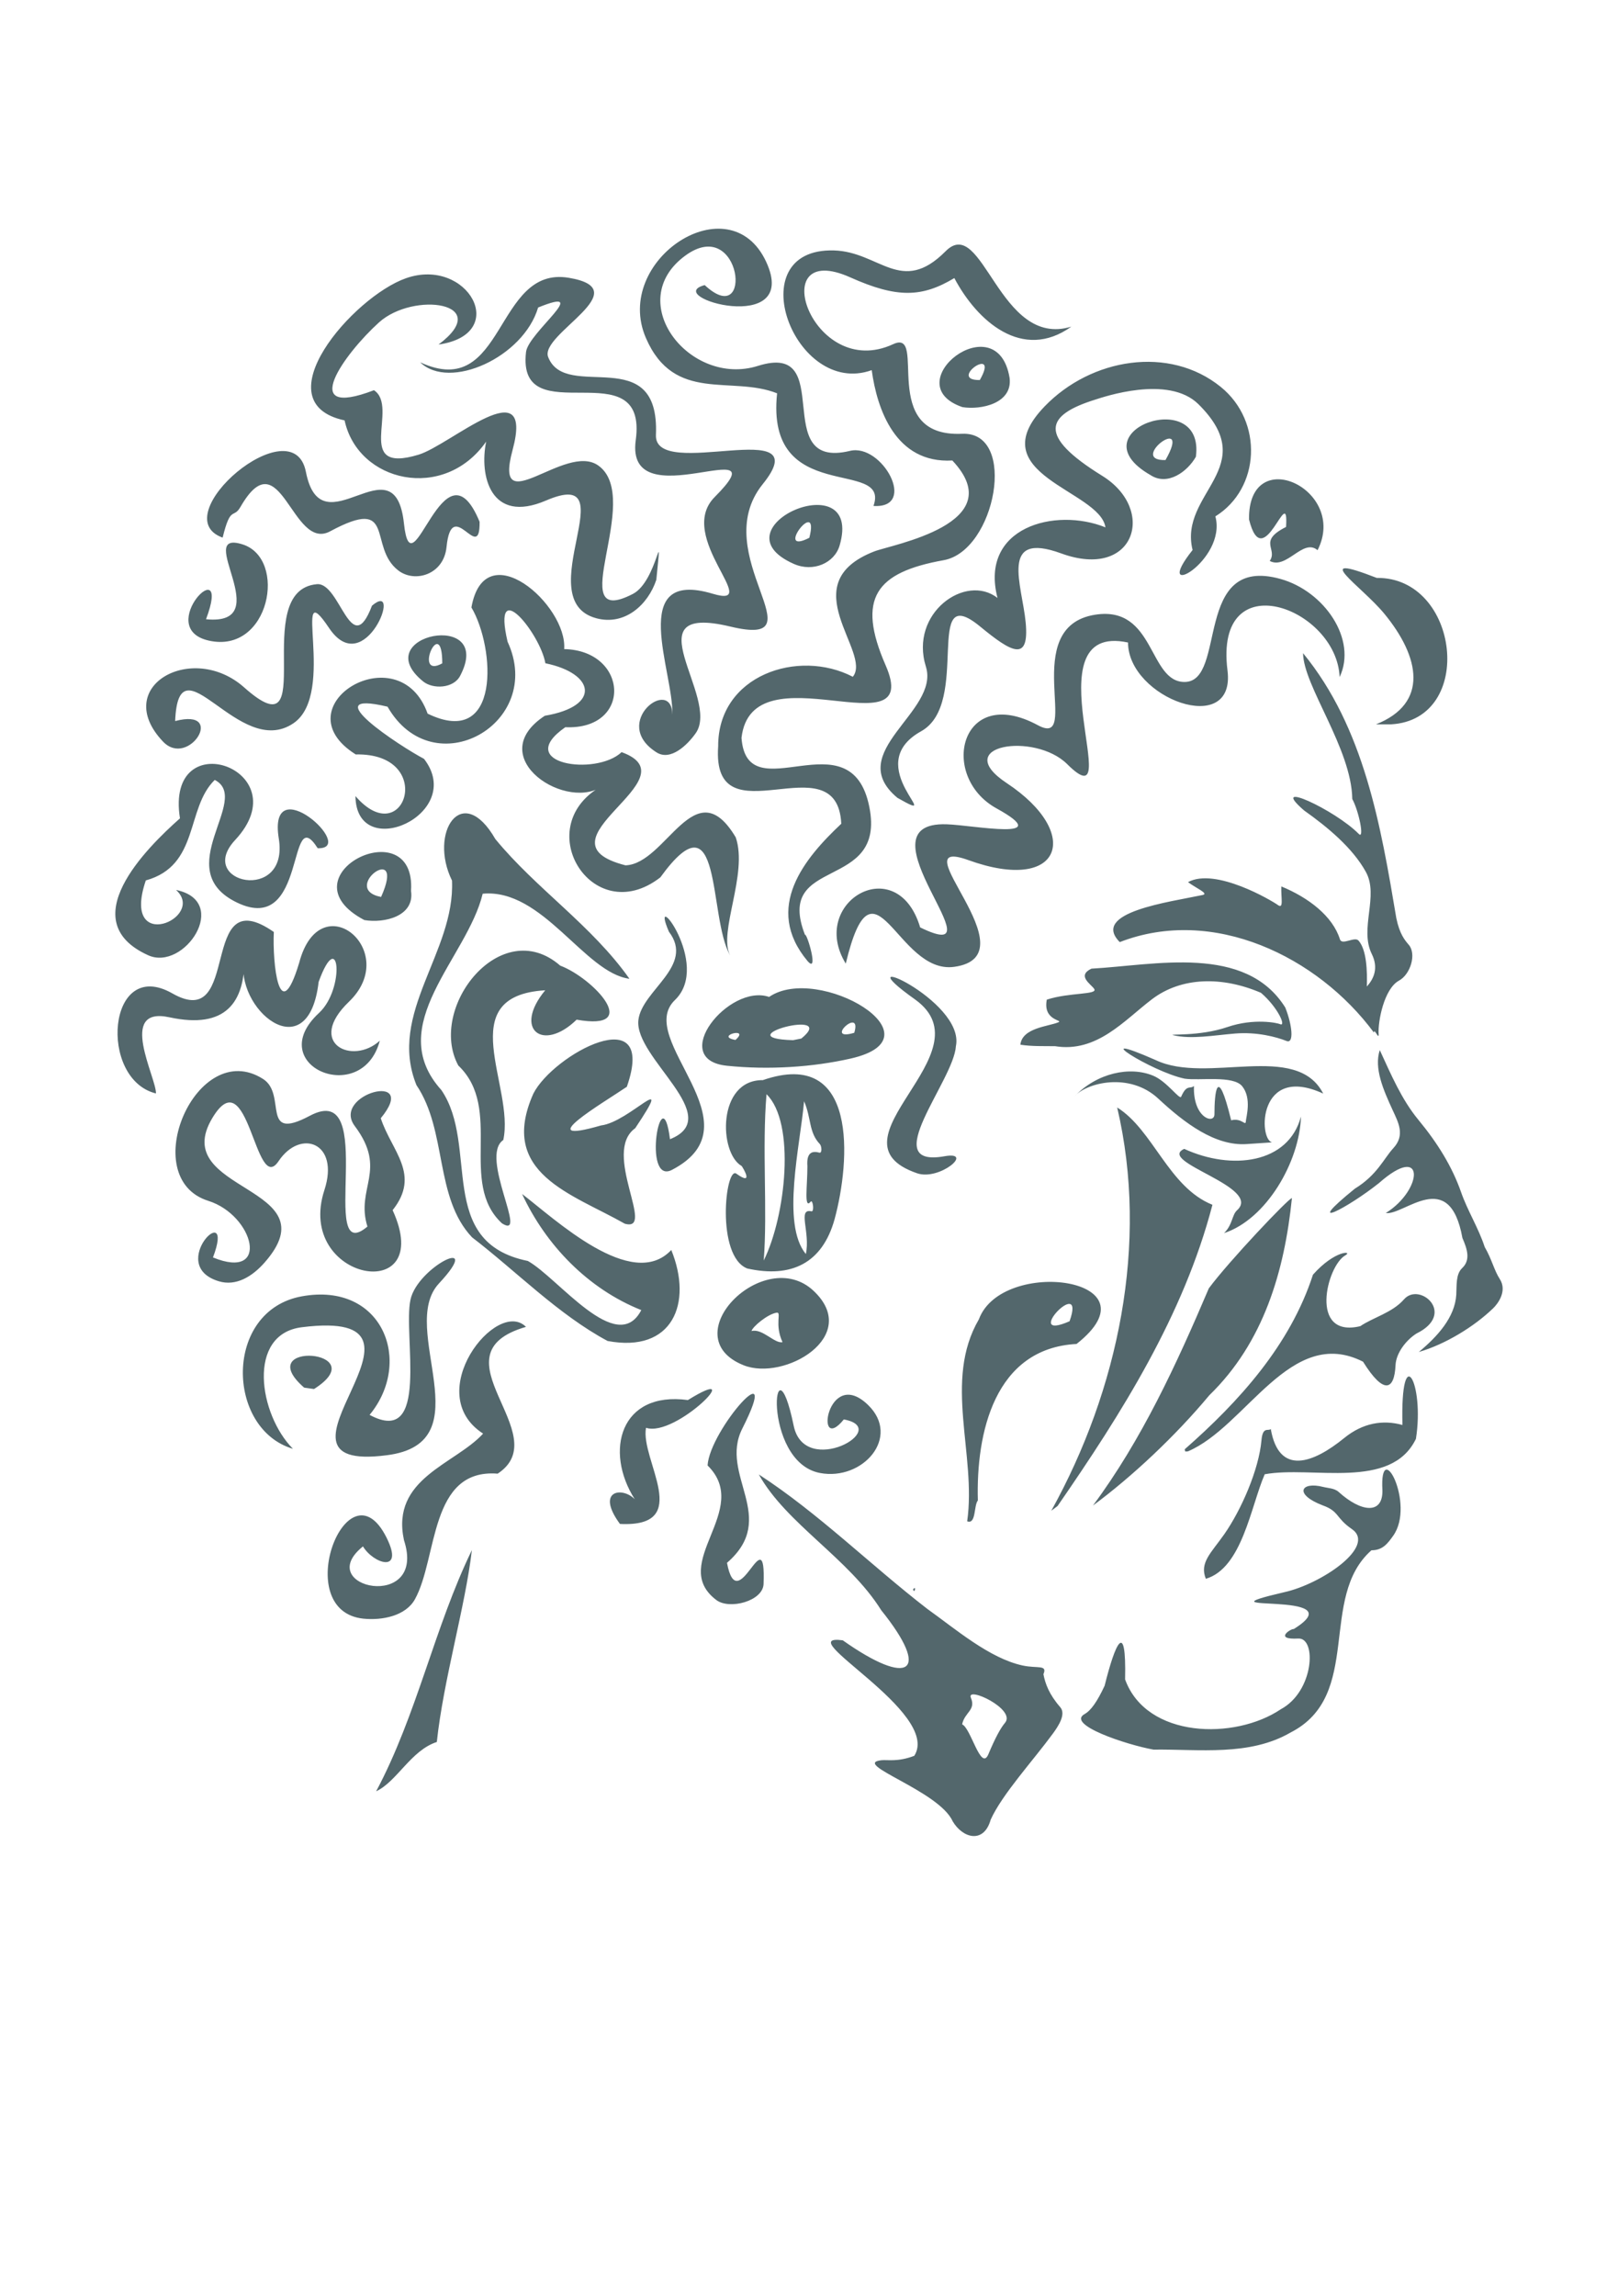<?xml version="1.0" encoding="UTF-8" standalone="no"?>
<!-- Created with Inkscape (http://www.inkscape.org/) -->

<svg
   width="148mm"
   height="210mm"
   viewBox="0 0 524.409 744.094"
   id="svg2"
   version="1.1"
   inkscape:version="1.1.2 (0a00cf5339, 2022-02-04)"
   sodipodi:docname="pic_MitchoeOldBook.svg"
   xmlns:inkscape="http://www.inkscape.org/namespaces/inkscape"
   xmlns:sodipodi="http://sodipodi.sourceforge.net/DTD/sodipodi-0.dtd"
   xmlns="http://www.w3.org/2000/svg"
   xmlns:svg="http://www.w3.org/2000/svg"
   xmlns:rdf="http://www.w3.org/1999/02/22-rdf-syntax-ns#"
   xmlns:cc="http://creativecommons.org/ns#"
   xmlns:dc="http://purl.org/dc/elements/1.1/">
  <defs
     id="defs4" />
  <sodipodi:namedview
     id="base"
     pagecolor="#ffffff"
     bordercolor="#666666"
     borderopacity="1.0"
     inkscape:pageopacity="0.0"
     inkscape:pageshadow="2"
     inkscape:zoom="0.54952775"
     inkscape:cx="74.609518"
     inkscape:cy="314.81577"
     inkscape:document-units="px"
     inkscape:current-layer="layer1"
     showgrid="false"
     inkscape:window-width="1600"
     inkscape:window-height="827"
     inkscape:window-x="0"
     inkscape:window-y="0"
     inkscape:window-maximized="1"
     objecttolerance="1"
     guidetolerance="1"
     inkscape:pagecheckerboard="0" />
  <g
     inkscape:label="Layer 1"
     inkscape:groupmode="layer"
     id="layer1">
    <rect
       style="fill:#ffffff;fill-rule:evenodd;stroke-width:9.077;stroke-linecap:round;paint-order:markers stroke fill;stop-color:#000000"
       id="rect845"
       width="524.409"
       height="744.094"
       x="0"
       y="-1.1368684e-13" />
    <path
       style="opacity:1;fill:#53676c;stroke:none;stroke-width:0.793;stroke-miterlimit:4;stroke-dasharray:none;stroke-opacity:1"
       d="m 308.765,590.189 c -4.449,-9.919 -33.094,-18.644 -23.098,-19.775 1.901,-0.215 5.296,0.63 10.668,-1.436 8.898,-14.135 -40.887,-39.812 -23.186,-37.424 21.575,15.248 28.762,10.499 12.465,-9.75 -10.525,-16.85 -30.738,-27.979 -39.678,-44.002 19.371,12.579 36.202,29.347 54.629,43.58 9.145,6.527 20.115,16.007 30.869,18.331 4.871,1.053 8.095,-0.364 6.752,2.83 0.598,3.113 1.865,6.563 5.436,10.66 1.945,2.232 -0.481,6.001 -2.382,8.592 -6.466,8.816 -16.463,19.694 -20.153,27.89 -2.196,7.835 -9.022,6.091 -12.322,0.504 z m 11.547,-21.643 c 2.221,-5.32 4.01,-8.607 5.402,-10.226 3.807,-4.43 -12.73,-12.132 -11.032,-8.125 1.694,3.998 -2.049,4.648 -2.845,8.599 2.833,1.163 6.064,15.28 8.475,9.752 z m -198.398,11.932 c 13.256,-24.869 18.871,-53.121 31.028,-78.158 -2.147,18.363 -9.218,42.058 -11.365,62.181 -8.408,2.732 -12.935,12.862 -19.664,15.976 z m 251.955,-13.502 c -8.852,-1.591 -28.422,-8.116 -22.337,-11.523 2.084,-1.167 4.109,-4.089 6.491,-9.192 3.405,-13.724 7.071,-21.932 6.632,-2.037 6.937,19.147 35.566,19.719 50.469,9.666 10.788,-5.79 11.661,-23.236 5.655,-22.911 -8.209,0.444 -2.211,-3.34 -1.485,-3.068 20.912,-12.929 -34.042,-4.723 -3.134,-11.932 11.988,-2.596 30.138,-14.867 21.982,-20.485 -5.348,-3.684 -3.999,-5.724 -9.474,-7.681 -9.453,-3.632 -7.002,-7.815 0.192,-5.965 1.577,0.406 3.653,0.391 5.015,1.626 7.266,6.588 14.329,7.399 14.181,-0.504 -1.014,-17.884 10.837,4.411 3.482,14.712 -1.77,2.479 -3.39,4.712 -7.036,4.693 -17.355,15.32 -2.62,47.005 -26.204,59.05 -13.356,7.757 -29.646,5.366 -44.429,5.55 z M 117.847,524.545 c -24.179,-2.429 -5.185,-51.542 7.434,-26.271 5.892,11.799 -4.293,8.446 -7.64,2.846 -16.685,13.451 20.943,21.345 13.287,-2.026 -4.318,-20.041 16.529,-24.548 25.652,-34.521 -20.154,-13.033 4.443,-44.096 13.898,-34.593 -30.94,8.974 10.101,34.878 -9.179,47.569 -22.215,-1.752 -19.388,27.281 -26.815,40.701 -2.996,5.414 -10.61,6.9 -16.637,6.294 z m 114.336,-6.038 c -15.714,-11.855 11.783,-29.226 -2.854,-43.62 0.726,-11.641 24.595,-38.347 11.252,-11.931 -7.626,15.098 12.014,28.787 -4.955,43.487 3.508,18.695 12.687,-15.427 11.853,6.873 -0.207,5.53 -11.041,8.401 -15.297,5.191 z m 63.75,-3.429 c 1.11,-1.604 0.545,1.646 0,0 z m 94.891,-3.461 c -2.132,-5.251 1.748,-8.396 5.987,-14.461 5.508,-7.881 11.209,-20.937 12.038,-30.406 0.41,-4.684 2.236,-2.837 3.02,-3.679 2.671,15.36 13.88,11.017 23.802,2.93 5.998,-4.888 12.522,-5.995 18.875,-4.227 -0.71,-27.959 7.233,-13.625 4.37,4.494 -8.116,16.815 -33.636,8.654 -49.009,11.477 -4.5,10.345 -7.314,30.41 -19.083,33.871 z M 200.93,493.841 c -8.003,-10.901 0.789,-12.173 4.805,-7.999 -9.946,-15.588 -4.719,-35.134 17.219,-32.145 20.168,-12.498 -3.8,12.23 -13.575,8.992 -1.932,10.385 15.645,32.343 -8.449,31.152 z m 112.545,-0.853 c 3.059,-21.674 -7.833,-45.535 3.786,-65.444 7.477,-20.299 58.841,-13.438 31.66,7.975 -26.596,1.405 -32.594,28.885 -31.989,50.706 -1.348,1.66 -0.532,7.877 -3.457,6.764 z m 33.181,-64.827 c 5.547,-15.612 -16.045,7.011 0,0 z m -5.923,61.405 c 21.675,-39.076 31.698,-86.566 21.357,-130.677 11.695,7.276 16.645,25.83 30.872,31.53 -9.326,35.754 -29.412,67.532 -50.194,97.615 z m 13.508,-1.689 c 15.813,-21.298 27.113,-45.846 37.554,-70.39 6.528,-8.813 25.942,-29.279 26.932,-29.242 -2.417,23.744 -9.187,46.816 -26.777,63.902 -11.039,13.249 -25.038,26.37 -37.709,35.73 z m -88.475,-10.545 c -19.238,-3.648 -15.052,-46.914 -8.525,-15.325 3.541,17.14 32.195,0.922 16.255,-2.033 -9.694,11.946 -5.42,-17.54 7.84,-4.698 10.793,10.453 -1.733,24.679 -15.569,22.055 z M 97.788,430.103 c -17.927,2.257 -13.875,28.306 -2.847,39.388 -21.686,-6.4 -22.53,-44.805 2.9,-49.413 26.152,-4.739 36.18,21.175 21.95,38.426 19.74,10.586 10.756,-25.754 13.25,-37.338 2.305,-10.703 24.296,-21.425 9.225,-5.251 -13.509,14.498 14.875,51.694 -16.936,55.664 -46.29,6.008 24.889,-48.077 -27.543,-41.477 z m 286.169,39.564 c 17.706,-15.54 34.196,-33.803 41.585,-56.595 7.157,-8.078 13.106,-7.739 10.462,-6.248 -5.987,3.375 -11.884,26.949 4.884,22.927 4.106,-2.817 10.384,-4.351 14.167,-8.695 5.031,-5.78 17.091,4.665 4.024,11.088 -3.407,2.173 -6.595,6.331 -6.776,10.268 -0.369,8.006 -3.718,9.781 -10.533,-1.149 -23.495,-11.935 -37.848,21.103 -56.8,29.074 l -0.812,0.03 z M 98.58,449.672 c -17.578,-15.31 23.314,-12.315 3.194,0.452 z m 142.423,-7.257 c -23.104,-9.249 6.71,-39.174 22.704,-24.094 15.603,14.712 -9.519,29.372 -22.704,24.094 z m 12.614,-7.492 c -2.692,-5.827 -0.18,-9.802 -1.894,-9.543 -2.925,0.442 -7.882,4.603 -8.134,5.952 3.51,-0.925 7.513,4.192 10.028,3.591 z m 206.232,3.2 c 6.085,-5.039 11.708,-11.261 12.141,-18.559 0.177,-2.981 -0.206,-6.634 1.915,-8.633 2.851,-2.687 1.566,-6.303 0.077,-9.758 -4.191,-23.26 -18.936,-7.199 -24.83,-8.083 12.08,-7.52 12.911,-23.065 -2.208,-9.711 -10.026,7.998 -25.419,16.087 -7.838,1.829 7.287,-4.461 9.4,-9.796 12.491,-13.138 3.878,-4.193 1.639,-8.282 -0.178,-12.228 -3.071,-6.67 -6.14,-13.637 -4.221,-19.557 3.629,7.866 7.046,15.989 12.536,22.63 6.201,7.501 10.942,15.182 13.816,23.419 2.118,6.071 5.632,11.569 7.663,17.78 2.288,3.913 3.041,7.529 4.871,10.349 2.51,3.868 -0.591,7.997 -2.111,9.467 -6.15,5.947 -15.516,11.701 -24.124,14.193 z m -262.929,-3.573 c -16.028,-8.599 -29.604,-22.603 -43.935,-33.596 -12.236,-12.983 -7.971,-34.439 -18.016,-49.327 -9.436,-23.358 12.584,-42.973 11.528,-66.276 -7.643,-15.533 3.248,-32.23 14.047,-13.453 13.25,16.142 31.272,27.99 43.463,45.28 -14.535,-1.882 -28.102,-29.373 -47.565,-27.563 -5.012,20.894 -32.347,42.623 -13.395,63.62 12.39,18.123 -1.958,49.3 28.023,55.384 9.827,5.449 28.91,31.107 36.777,15.925 -17.242,-6.866 -30.919,-21.035 -38.631,-37.621 10.503,7.967 35.593,31.774 48.352,18.145 7.042,17.277 0.426,33.455 -20.648,29.481 z M 70.932,415.207 c -17.438,-5.26 5.57,-27.494 -1.905,-7.725 18.693,7.65 13.315,-13.675 -1.528,-18.346 -23.47,-7.387 -3.804,-53.262 17.776,-39.479 7.872,5.028 -1.078,20.551 15.146,11.915 22.7,-12.084 2.205,49.772 18.668,35.905 -3.923,-12.51 6.645,-18.256 -4.101,-32.571 -7.725,-10.292 21.264,-18.079 8.424,-2.534 3.472,10.644 13.083,18.167 3.841,29.789 14.298,31.288 -31.756,23.023 -22.108,-6.526 5.019,-15.374 -7.752,-19.989 -14.862,-9.345 -7.62,11.408 -9.672,-33.68 -21.474,-13.967 -14.473,24.174 39.061,21.697 16.931,46.83 -4.019,4.565 -9.265,7.728 -14.808,6.055 z m 171.263,-4.144 c -10.232,-4.012 -7.11,-33.291 -3.535,-30.728 5.79,4.151 2.243,-1.781 1.715,-2.489 -7.408,-4.171 -7.99,-27.949 6.868,-27.826 30.935,-10.69 28.389,26.134 23.256,45.068 -3.982,14.338 -14.077,19.134 -28.304,15.976 z m 5.337,-2.581 c 7.169,-14.457 10.396,-44.632 0.904,-53.898 -1.493,17.63 0.366,37.582 -0.904,53.898 z m 13.654,-2.099 c 1.512,-7.081 -2.808,-14.879 1.805,-13.845 1.01,0.226 0.455,-3.967 -0.24,-3.127 -2.247,2.716 -1.05,-5.244 -1.067,-11.509 -0.345,-4.499 1.596,-5.022 3.908,-4.373 0.866,0.243 0.786,-2.095 0.1,-2.815 -3.605,-3.783 -2.709,-8.414 -5.084,-13.839 -1.239,14.235 -7.473,39.774 0.579,49.508 z m 135.544,-6.785 c 2.783,-2.721 2.544,-5.901 4.195,-7.388 8.417,-7.581 -26.246,-15.72 -17.108,-19.91 15.338,7.048 33.793,4.831 37.838,-10.492 -0.433,14.671 -11.234,33.312 -24.925,37.79 z M 162.699,396.437 c -14.262,-13.171 0.613,-37.085 -14.163,-51.155 -10.074,-18.677 13.822,-49.084 33.036,-32.366 10.681,4.01 26.911,21.349 5.316,17.511 -10.953,10.672 -20.673,3.155 -10.177,-9.524 -30.453,1.842 -9.801,31.151 -13.59,48.52 -7.87,5.359 8.367,32.558 -0.423,27.014 z m 39.806,0.113 c -17.143,-9.74 -41.133,-16.3 -29.653,-42.126 6.427,-12.771 40.348,-31.004 30.313,-2.248 -7.552,5.14 -31.631,19.248 -8.363,12.53 9.337,-1.102 24.351,-18.998 11.083,0.889 -10.979,7.865 6.882,33.823 -3.381,30.955 z m 94.731,-16.347 c -30.816,-10.616 23.601,-38.878 -0.645,-56.317 -24.852,-17.635 16.33,0.144 13.227,15.116 -0.683,11.274 -25.685,39.62 -3.703,35.688 9.863,-1.764 -1.587,8.026 -8.878,5.514 z m -80.092,-11.035 c 18.216,-7.241 -11.611,-26.311 -10.239,-38.586 1.083,-9.689 18.372,-17.544 9.898,-28.656 -6.776,-15.676 14.088,10.493 1.937,22.153 -13.242,12.707 27.643,40.141 -0.936,55.017 -9.845,5.125 -3.328,-31.125 -0.659,-9.928 z m 186.849,1.58 c -10.133,0.66 -20.019,-6.755 -28.58,-14.731 -9.36,-8.721 -23.273,-5.117 -27.098,-0.782 7.291,-7.56 17.929,-9.812 25.5,-6.623 4.438,1.869 8.52,7.912 9.016,6.777 1.819,-4.163 2.882,-2.351 4.145,-3.468 -0.392,10.387 6.64,12.539 6.639,9.161 0,-6.741 0.838,-16.853 5.411,1.952 3.512,-0.865 4.672,2.06 4.763,0.333 0.069,-1.317 1.98,-7.405 -1.167,-11.349 -2.896,-3.629 -13.851,-1.749 -18.666,-2.467 -10.774,-2.249 -32.868,-16.349 -9.396,-6.029 16.679,7.971 45.595,-6.132 54.303,10.859 -21.167,-9.723 -21.014,14.827 -16.581,15.811 l -8.29,0.556 z M 50.546,354.339 c -18.759,-4.605 -15.794,-44.452 5.321,-32.418 22.776,12.981 8.04,-37.194 32.885,-19.905 -0.484,9.922 1.7,31.578 8.212,10 6.765,-25.877 33.259,-3.843 16.133,12.602 -14.009,13.452 1.123,20.731 10.005,12.618 -5.738,21.723 -38.063,7.984 -19.706,-8.984 8.541,-7.895 6.574,-28.53 -0.123,-10.057 -3.38,29.035 -27.721,8.391 -24.045,-7.75 0.09,14.21 -5.91,23.198 -24.333,19.211 -16.994,-3.678 -4.15,19.632 -4.35,24.684 z M 235.599,345.362 c -19.241,-1.996 0.604,-26.767 13.676,-22.301 15.941,-10.918 56.758,13.082 26.426,19.973 -12.231,2.778 -26.553,3.733 -40.102,2.328 z m 2.764,-8.358 c 5.018,-4.404 -6.955,-1.262 0,0 z m 21.358,-0.462 c 12.405,-10.12 -25.191,-0.119 -2.69,0.536 z m 17.153,-1.859 c 2.65,-8.796 -10.238,3.041 0,0 z m 53.841,3.861 c 0.562,-5.486 9.102,-5.911 12.286,-7.254 1.847,-0.779 -5.078,-0.438 -3.724,-7.344 7.312,-2.413 16.712,-1.518 15.35,-3.506 -1.072,-1.565 -5.69,-4.232 -0.89,-6.541 20.685,-1.139 49.908,-8.039 62.831,12.592 2.27,5.684 2.889,11.847 0.41,10.847 -3.218,-1.298 -9.583,-2.996 -16.667,-2.413 -7.085,0.583 -14.167,1.93 -20.018,0.54 -2.147,-0.508 8.282,0.51 17.505,-2.641 8.643,-2.953 16.22,-1.345 17.069,-0.948 2.095,0.983 -0.577,-5.322 -6.165,-10.142 -12.479,-5.373 -25.731,-5.227 -35.349,2.086 -8.99,6.836 -17.867,17.407 -31.4,15.203 -3.747,-0.049 -7.517,0.101 -11.238,-0.478 z m 114.589,-3.926 c -18.213,-24.642 -52.118,-41.083 -82.379,-29.324 -9.579,-9.668 16.134,-12.983 26.853,-15.263 2.149,-0.457 -2.124,-2.203 -4.732,-4.17 8.883,-4.871 27.267,6.055 29.107,7.402 1.985,1.453 0.992,-2.233 1.133,-6.012 8.79,3.621 16.64,9.595 18.998,17.136 0.648,2.074 4.756,-1.015 6.024,0.414 2.663,3.001 2.85,10.007 2.696,14.889 2.241,-2.486 3.862,-5.961 1.603,-10.54 -4.078,-8.266 2.382,-18.806 -1.911,-26.591 -4.331,-7.856 -12.495,-14.589 -20.003,-19.908 -12.001,-10.348 9.93,-0.287 17.692,7.58 1.926,1.952 0.041,-7.412 -2.099,-11.303 -0.25,-16.429 -15.852,-36.672 -15.952,-47.265 19.806,24.151 25.184,55.848 30.227,85.875 1.069,5.22 2.832,7.232 4.036,8.633 2.55,2.969 0.573,9.566 -3.179,11.607 -4.843,2.634 -6.856,13.254 -6.591,17.297 0.142,2.175 -1.48,-2.208 -1.521,-0.456 z M 274.118,312.267 c -12.215,-19.93 16.647,-36.785 24.119,-11.733 27.439,13.386 -21.483,-34.443 8.591,-33.419 8.858,0.301 35.745,5.652 16.139,-5.163 -18.802,-10.372 -11.718,-40.528 13.444,-26.929 14.372,7.767 -6.557,-31.94 18.582,-35.829 19.456,-3.01 17.194,21.854 28.956,21.803 13.875,-0.06 2.589,-41.294 31.041,-33.396 14.241,3.953 24.979,19.643 19.193,31.812 -0.917,-22.549 -40.761,-37.316 -36.34,-2.158 2.764,21.977 -32.249,8.963 -32.237,-9.04 -32.441,-6.996 0.405,59.415 -19.726,39.401 -10.557,-10.496 -38.164,-6.143 -19.57,6.167 24.645,16.315 17.828,35.879 -12.4,24.958 -23.144,-8.362 21.289,30.968 -4.642,34.57 -18.679,2.595 -25.99,-39.2 -35.15,-1.043 z m -12.371,-0.815 c -14.453,-17.296 -0.913,-33.402 10.922,-44.513 -1.363,-27.282 -42.105,6.169 -39.903,-25.085 -0.103,-23.076 25.991,-31.731 43.642,-22.537 6.395,-7.88 -19.919,-30.178 6.949,-40.627 5.777,-2.247 44.578,-8.973 25.308,-29.463 -18.462,1.055 -24.416,-16.705 -26.134,-29.276 -25.058,8.998 -43.273,-39.637 -12.262,-38.796 14.798,0.401 21.855,14.726 36.212,0.26 12.109,-12.201 17.254,31.675 40.754,24.431 -15.885,11.376 -30.585,-1.843 -37.929,-15.732 -10.464,6.276 -18.55,6.569 -33.72,-0.227 -28.113,-12.595 -12.423,33.837 13.895,21.646 11.469,-5.313 -5.326,30.29 22.354,29.039 18.112,-0.818 10.857,37.951 -5.982,40.964 -21.954,3.928 -28.335,12.267 -18.805,34.075 12.445,28.479 -43.301,-5.977 -46.72,23.491 1.77,24.367 35.477,-7.537 41.434,22.41 5.497,27.634 -30.918,15.571 -20.86,41.423 0.626,-0.671 4.615,12.843 0.846,8.515 z m -25.096,-1.803 c -7.248,-12.674 -2.3,-53.377 -22.632,-25.324 -22.283,17.267 -43.158,-17.294 -18.037,-30.105 -11.563,9.576 -40.084,-8.706 -19.397,-22.276 18.315,-3.079 16.232,-13.715 0.177,-17.011 -1.661,-9.647 -17.389,-29.07 -12.251,-6.986 12.271,26.52 -24.063,46.983 -38.904,21.059 -24.238,-5.726 4.261,12.954 11.816,16.899 13.814,17.888 -21.994,33.953 -22.212,12.081 15.926,18.434 26.361,-14.046 0.087,-13.505 -24.819,-15.562 14.053,-39.309 23.298,-13.22 23.796,11.55 21.934,-21.32 14.198,-34.415 4.317,-24.282 31.099,-0.827 30.065,13.498 20.917,0.466 22.159,26.295 0.367,25.312 -17.077,11.899 9.945,15.964 18.242,8.083 23.875,8.646 -29.647,28.78 1.267,36.68 13.283,-0.445 22.468,-31.293 35.732,-9.062 4.062,11.879 -5.788,30.776 -1.815,38.293 z m -188.636,-0.096 c -24.392,-11.049 -0.698,-34.601 10.313,-44.363 -4.979,-31.393 39.112,-15.755 17.892,7.015 -13.006,13.956 17.541,20.682 14.14,-0.437 -3.732,-23.173 25.775,3.55 12.605,3.101 -10.02,-15.721 -3.206,28.61 -26.105,17.634 -22.208,-10.646 4.897,-33.494 -7.256,-39.766 -9.459,9.215 -4.882,27.725 -22.343,32.568 -8.241,24.246 19.799,12.122 9.793,3.086 17.804,3.68 2.672,26.467 -9.04,21.161 z m 70.069,-11.401 c -27.143,-14.339 16.867,-36.127 15.133,-9.446 1.235,8.199 -8.643,10.559 -15.133,9.446 z m 5.43,-7.487 c 8.379,-18.69 -13.669,-2.645 0,0 z m 167.358,-32.117 c -17.777,-14.77 13.805,-27.857 9.222,-42.508 -5.428,-17.35 12.909,-30.368 23.209,-22.263 -5.931,-22.933 18.662,-29.473 34.979,-22.89 -1.78,-12.089 -41.086,-17.054 -19.687,-39.214 15.091,-15.628 40.4,-19.81 57.069,-6.288 13.875,11.256 12.798,32.923 -1.75,41.95 3.882,14.466 -21.207,28.288 -7.384,10.894 -4.6,-18.514 22.59,-26.759 1.891,-47.248 -9.753,-9.654 -30.964,-2.256 -33.414,-1.491 -16.179,5.053 -18.849,11.663 2.232,24.703 17.76,10.985 10.538,33.862 -13.291,25.145 -20.235,-7.403 -12.663,10.23 -11.516,22.368 1.237,13.089 -4.658,9.636 -14.77,1.316 -18.716,-15.399 -2.76,24.847 -19.107,33.943 -20.254,11.27 9.053,31.115 -7.683,21.581 z m -78.067,-14.725 c -15.207,-9.612 5.087,-24.947 5.093,-12.199 0.611,-13.509 -14.833,-47.577 13.124,-39.211 16.689,4.995 -12.276,-18.399 0.623,-31.354 22.148,-22.245 -29.165,7.752 -25.596,-18.411 4.081,-29.914 -38.66,-1.601 -35.56,-28.567 0.727,-6.326 21.846,-21.704 3.923,-14.431 -4.762,16.127 -28.725,26.981 -38.23,17.758 27.693,12.803 24.031,-31.43 48.156,-27.39 22.842,3.825 -9.561,18.251 -6.672,25.686 5.708,14.689 36.213,-5.201 34.928,25.241 -0.646,15.3 53.194,-7.094 34.623,15.933 -18.463,22.893 19.599,53.381 -10.516,46.163 -32.764,-7.852 -3.078,23.014 -11.205,34.548 -2.695,3.824 -8.136,9.11 -12.689,6.232 z m -160.007,-3.544 c -16.853,-17.839 9.489,-32.507 26.351,-17.506 25.221,22.438 1.275,-31.488 23.568,-33.465 7.577,-0.672 11.033,24.91 17.844,6.969 10.263,-8.744 -2.267,24.595 -13.925,7.209 -12.606,-18.799 2.677,21.126 -11.462,30.846 -17.716,12.178 -37.284,-28.423 -38.404,-0.671 16.751,-4.394 4.392,15.471 -3.972,6.619 z m 393.182,-5.554 c 17.109,-6.79 14.342,-21.731 2.647,-35.901 -7.434,-9.007 -24.748,-20.233 -2.411,-11.551 26.892,-0.299 32.118,45.956 4.605,47.454 l -4.84,-0.001 z M 137.15,220.831 c -18.586,-15.078 23.408,-23.499 11.968,-1.79 -2.16,4.1 -8.812,4.35 -11.968,1.79 z m 6.193,-5.867 c -0.023,-16.483 -9.737,5.398 0,0 z m -75.688,-7.377 c -18.122,-4.106 7.871,-30.155 -0.881,-6.917 23.437,2.276 -4.272,-29.299 11.789,-24.278 14.726,4.604 8.859,35.674 -10.908,31.194 z m 125.62,-7.237 c -22.164,-5.932 10.592,-49.697 -16.322,-38.146 -18.01,7.73 -21.653,-8.152 -19.382,-19.097 -13.722,19.596 -41.565,13.189 -45.885,-6.875 -26.981,-5.792 2.698,-40.04 19.904,-46.075 20.003,-7.016 34.005,18.138 10.545,21.495 18.149,-13.591 -8.082,-17.315 -19.324,-7.152 -11.122,10.054 -26.699,31.56 -1.607,21.951 8.36,5.478 -7.041,27.421 14.459,20.893 10.379,-3.151 37.685,-28.175 30.457,-1.472 -6.405,23.664 17.04,-2.581 27.755,4.955 15.009,10.555 -12.001,53.645 11.258,41.631 7.999,-4.132 9.637,-25.37 7.586,-4.563 -2.674,8.046 -10.17,14.938 -19.443,12.456 z m -64.127,-15.444 c -10.092,-7.679 -0.415,-24.424 -22.14,-12.732 -12.423,6.686 -16.044,-30.522 -29.06,-7.922 -2.348,4.077 -3.18,-0.682 -5.791,9.967 -19.299,-6.895 22.789,-42.742 26.984,-21.316 5.062,25.855 28.809,-10.894 31.779,16.719 2.567,23.87 12.846,-28.84 24.52,-0.536 0.19,14.082 -9.006,-8.872 -10.718,8.189 -0.902,8.992 -10.272,11.665 -15.574,7.63 z m 128.127,-2.173 c -26.514,-11.764 22.793,-33.034 14.846,-5.937 -1.656,5.647 -8.541,8.734 -14.846,5.937 z m 5.038,-8.462 c 3.56,-13.937 -11.798,6.056 0,0 z m 149.219,7.508 c 2.721,-3.95 -4.008,-6.354 5.293,-11.021 0.943,-15.251 -7.348,16.258 -12.004,-2.434 -0.338,-24.96 32.239,-9.713 22.216,9.964 -4.728,-4.016 -10.011,6.415 -15.505,3.49 z M 283.101,163.952 c 5.581,-15.752 -35.124,0.324 -31.238,-36.495 -14.778,-5.874 -33.324,3.315 -42.517,-17.927 -10.909,-25.207 27.166,-50.346 39.002,-24.634 11.2,24.33 -34.217,11.265 -19.947,7.491 16.004,14.916 12.022,-22.963 -6.301,-9.542 -20.33,14.891 1.472,42.682 23.553,35.722 25.93,-8.173 3.399,33.834 29.733,27.565 10.478,-2.679 22.199,18.749 7.714,17.82 z m -24.907,-39.326 c -0.575,-0.677 1.345,1.582 0,0 z m 114.732,29.351 c -24.824,-14.193 17.779,-29.261 14.67,-5.956 -2.76,4.852 -9.175,9.534 -14.67,5.956 z m 4.821,-4.897 c 8.982,-15.797 -12.527,0.326 0,0 z m -65.831,-17.156 c -21.914,-7.543 11.323,-33.722 15.309,-9.432 1.019,8.261 -9.301,10.415 -15.309,9.432 z m 5.649,-8.77 c 6.756,-11.852 -10.806,0.161 0,0 z"
       id="path4147"
       inkscape:connector-curvature="0"
       sodipodi:nodetypes="cscccccscsscccsscccccccscccsccscsscscccsscccccssscscsscccsscsccccccccccccccccccccccccccsscssscscsscsccscscscccccccssscscccssccccsscsscssccccccccccccccscssscsccssssscsccccccccsscsscccsccccccccccccccccsccsscscssccscsscscsscccccccsccscsccscscssccccccccscsccsscsscsccccscscsscsscscccssscccsssssscscsssscccccsccssccssssscsccccccccccccccccccccscsscscccsccccccsccssccssssssscscssssccsssssssssscsscscsccccsssccscssssccscscsssscsssscsscssssscccccccccsscssccsscccccccccc" />
  </g>
</svg>
